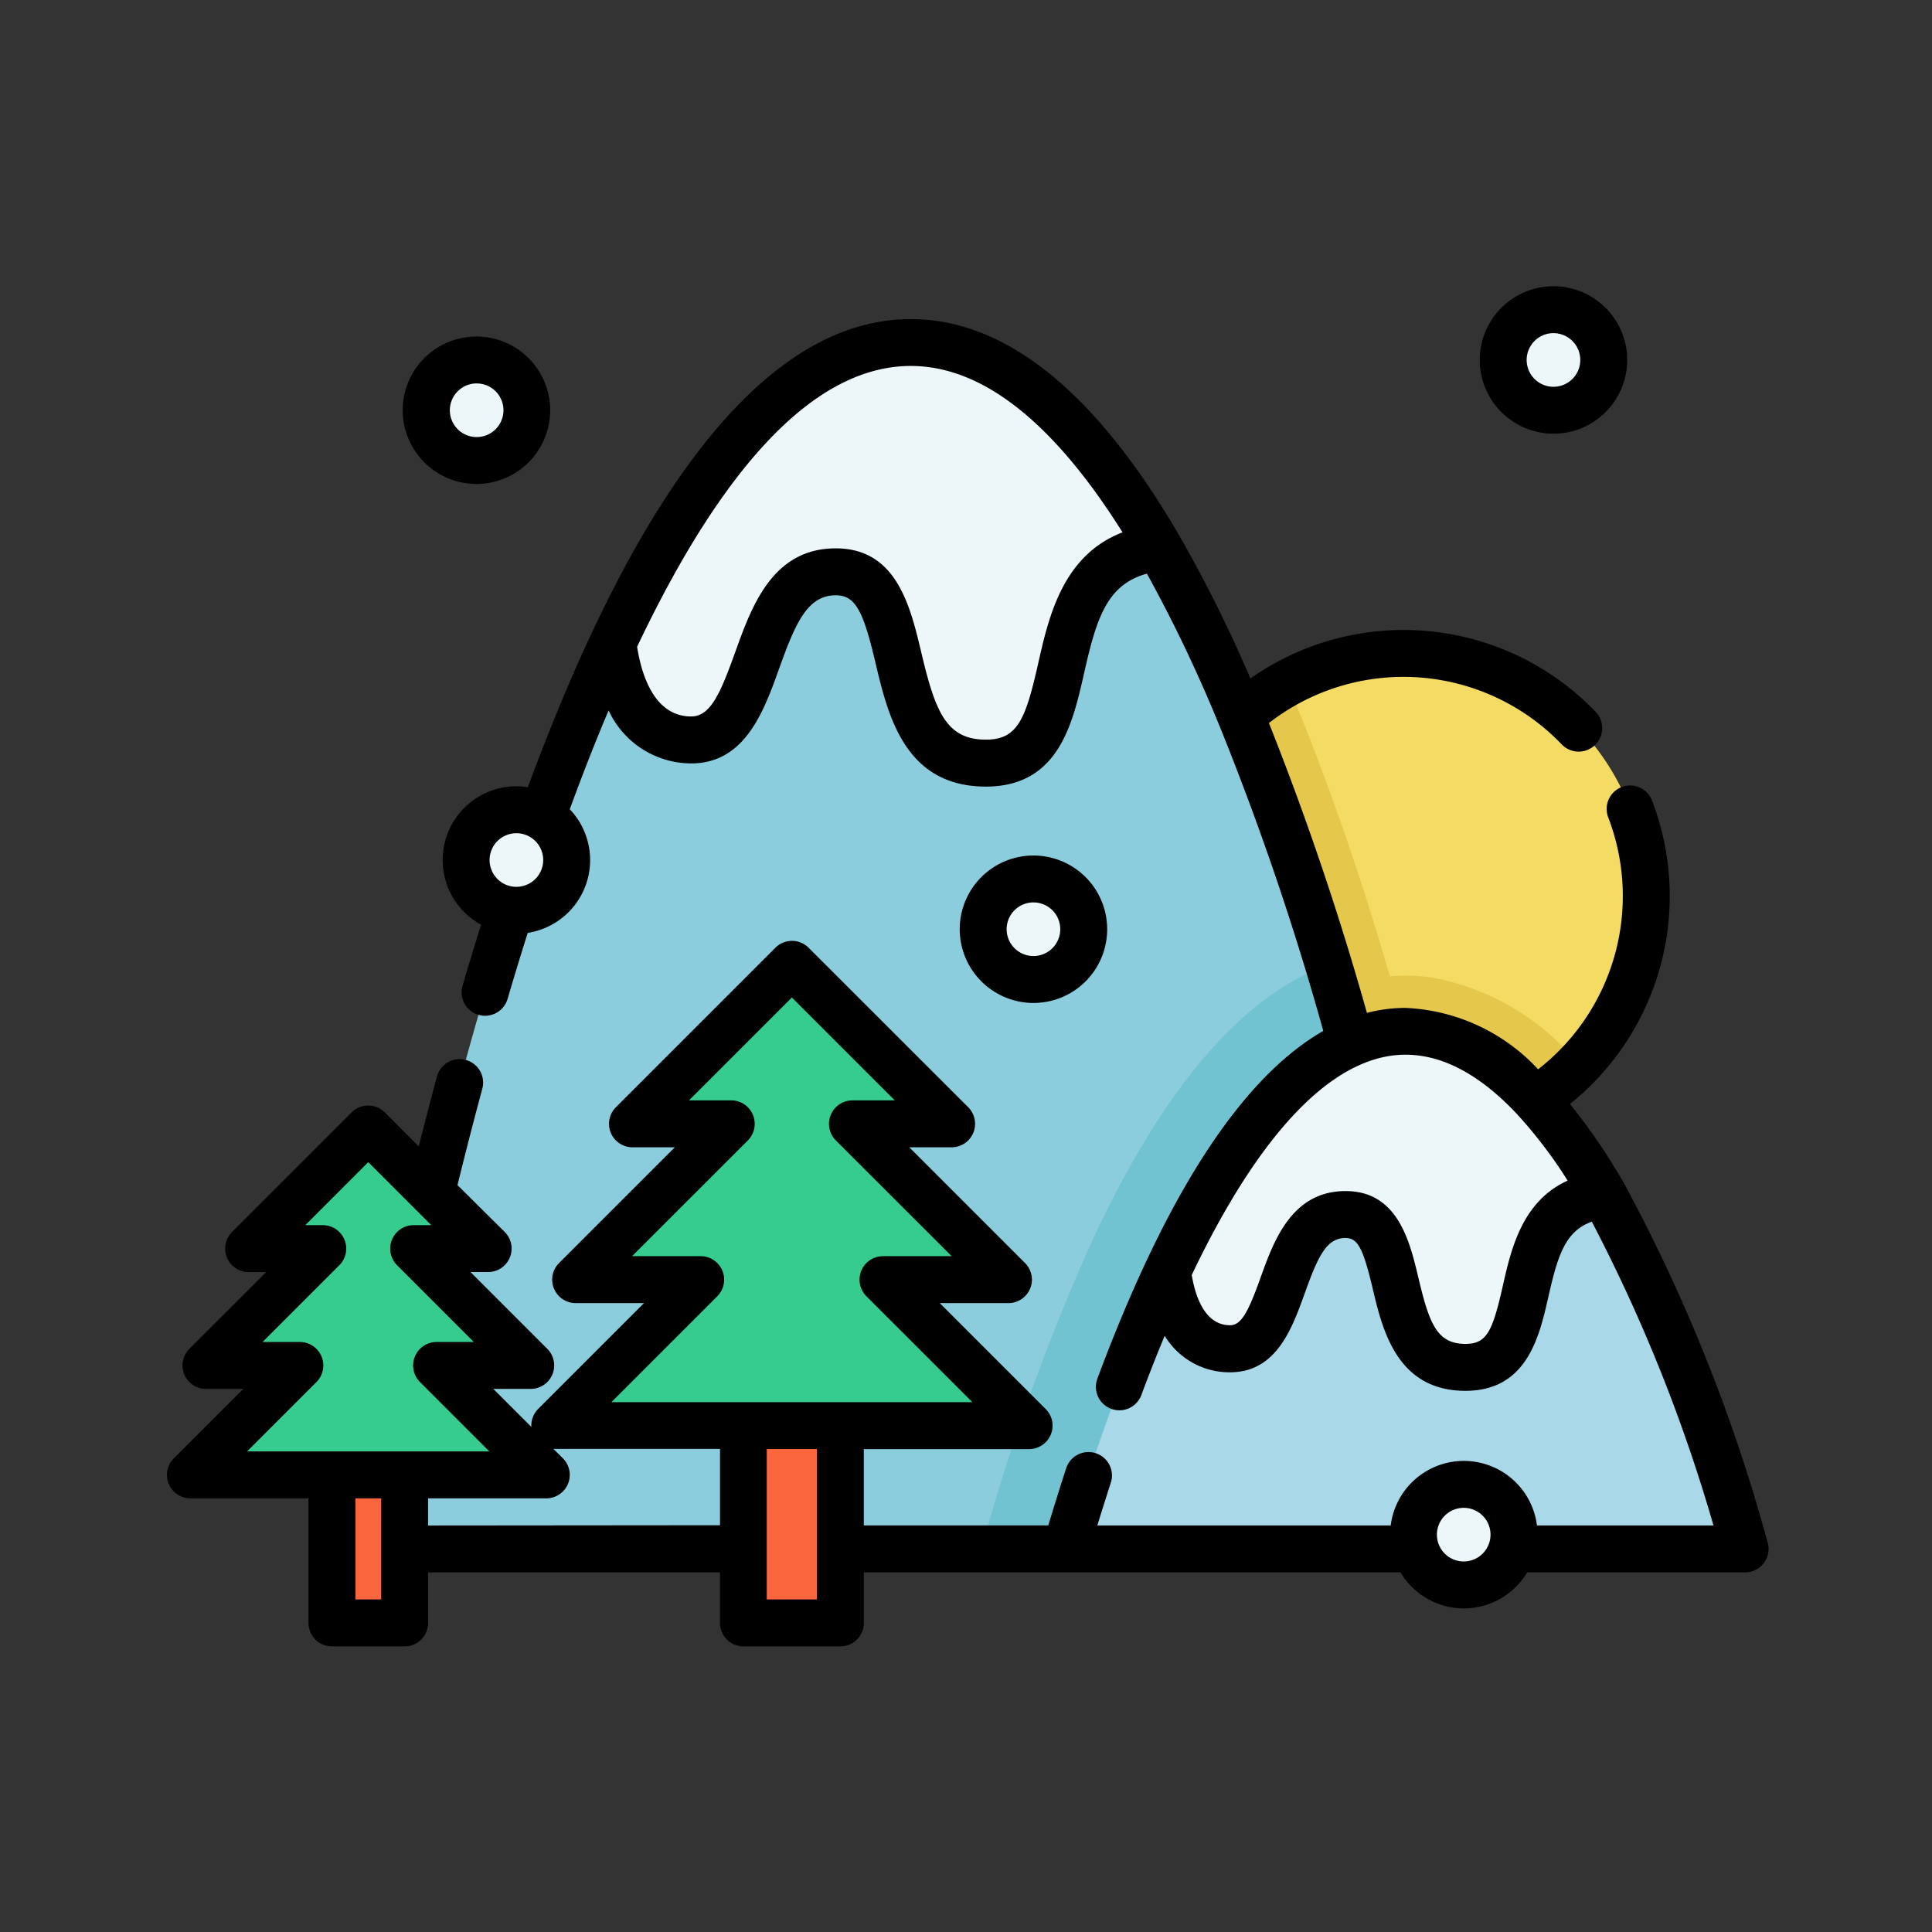 <svg xmlns="http://www.w3.org/2000/svg" width="81" height="81" viewBox="0 0 81 81">
  <rect x="0" y="0" width="81" height="81" fill="#333333" stroke="none"/>
  <g id="Grupo_972830" data-name="Grupo 972830" transform="translate(5235 18368)">
    <g id="montana" transform="translate(-5228 -18394.59)">
      <path id="Trazado_738100" data-name="Trazado 738100" d="M338.056,166.158a10.183,10.183,0,1,1-10.179-10.179A10.149,10.149,0,0,1,338.056,166.158Z" transform="translate(-276.034 -101.994)" fill="#f4dc64"/>
      <path id="Trazado_738101" data-name="Trazado 738101" d="M335.222,181.4a10.18,10.18,0,1,1-12.213-15.991,113.294,113.294,0,0,1,3.948,11.12c.12.395.237.788.354,1.182.215-.018.429-.03.647-.03a7.829,7.829,0,0,1,1.136.084A10.364,10.364,0,0,1,335.222,181.4Z" transform="translate(-276.034 -110.187)" fill="#e5c74c"/>
      <path id="Trazado_738102" data-name="Trazado 738102" d="M107.381,107.17H61.013s3.669-23,10.694-37.977c3.391-7.234,7.566-12.6,12.49-12.6a6.538,6.538,0,0,1,.991.074c3.551.522,6.7,3.829,9.419,8.521a85.672,85.672,0,0,1,7.09,17.474A210,210,0,0,1,107.381,107.17Z" transform="translate(-53.012 -15.642)" fill="#8ccddd"/>
      <path id="Trazado_738103" data-name="Trazado 738103" d="M280.525,279.876H260.291l.284-.963a86.782,86.782,0,0,1,4.445-12.113c2.946-6.285,6.181-10.062,9.82-11.433A209.983,209.983,0,0,1,280.525,279.876Z" transform="translate(-226.156 -188.348)" fill="#71c3d1"/>
      <path id="Trazado_738104" data-name="Trazado 738104" d="M165.45,65.191c-5.814.672-2.538,9.038-7.26,9.038-4.92,0-2.5-8.02-6.294-8.02s-2.8,7.048-6.061,7.048c-2.487,0-3.123-2.756-3.286-4.061,3.392-7.235,7.568-12.6,12.491-12.6C159,56.6,162.477,60.067,165.45,65.191Z" transform="translate(-123.856 -15.645)" fill="#edf6f9"/>
      <path id="Trazado_738105" data-name="Trazado 738105" d="M315.825,298.508a70.693,70.693,0,0,0-5.924-14.831c-2.176-3.749-4.687-6.39-7.524-6.808a5.348,5.348,0,0,0-.792-.059c-3.933,0-7.269,4.286-9.978,10.065a84.049,84.049,0,0,0-4.261,11.632Z" transform="translate(-249.663 -206.98)" fill="#a9d9e9"/>
      <path id="Trazado_738106" data-name="Trazado 738106" d="M338.132,283.678c-4.645.537-2.027,7.22-5.8,7.22-3.93,0-2-6.407-5.028-6.407s-2.239,5.63-4.842,5.63c-1.986,0-2.495-2.2-2.625-3.244,2.71-5.78,6.045-10.066,9.978-10.066C332.98,276.812,335.757,279.585,338.132,283.678Z" transform="translate(-277.894 -206.981)" fill="#edf6f9"/>
      <rect id="Rectángulo_343201" data-name="Rectángulo 343201" width="4.064" height="9.865" transform="translate(24.168 84.766)" fill="#f9653d"/>
      <path id="Trazado_738107" data-name="Trazado 738107" d="M143.854,274.705l-6.117-6.117h5.251l-6.532-6.532H140.6l-6.688-6.688-6.688,6.688h4.145l-6.532,6.532h5.251l-6.117,6.117Z" transform="translate(-107.712 -188.348)" fill="#36cc8f"/>
      <rect id="Rectángulo_343202" data-name="Rectángulo 343202" width="3.048" height="7.399" transform="translate(6.916 87.232)" fill="#f9653d"/>
      <path id="Trazado_738108" data-name="Trazado 738108" d="M22.413,322.508l-4.588-4.588h3.938l-4.9-4.9h3.109L14.957,308,9.94,313.02h3.109l-4.9,4.9h3.938L7.5,322.508Z" transform="translate(-6.517 -234.082)" fill="#36cc8f"/>
      <g id="Grupo_972715" data-name="Grupo 972715" transform="translate(10.872 39.574)">
        <circle id="Elipse_6821" data-name="Elipse 6821" cx="2.107" cy="2.107" r="2.107" transform="translate(45.152 0)" fill="#edf6f9"/>
        <circle id="Elipse_6822" data-name="Elipse 6822" cx="2.107" cy="2.107" r="2.107" transform="translate(41.39 49.25)" fill="#edf6f9"/>
        <circle id="Elipse_6823" data-name="Elipse 6823" cx="2.107" cy="2.107" r="2.107" transform="translate(1.671 20.966)" fill="#edf6f9"/>
        <circle id="Elipse_6824" data-name="Elipse 6824" cx="2.107" cy="2.107" r="2.107" transform="translate(23.345 23.867)" fill="#edf6f9"/>
        <circle id="Elipse_6825" data-name="Elipse 6825" cx="2.107" cy="2.107" r="2.107" transform="translate(0 2.107)" fill="#edf6f9"/>
      </g>
      <path id="Trazado_738109" data-name="Trazado 738109" d="M67.105,100.373a70.55,70.55,0,0,0-6.016-15.046A25.41,25.41,0,0,0,58.821,82a11.173,11.173,0,0,0,3.454-12.688.984.984,0,1,0-1.838.7,9.205,9.205,0,0,1-2.95,10.533,8.053,8.053,0,0,0-5.565-2.574,6.415,6.415,0,0,0-1.613.209A123.38,123.38,0,0,0,46.2,66.027a9.191,9.191,0,0,1,12.274.894A.984.984,0,1,0,59.9,65.56a11.157,11.157,0,0,0-14.475-1.4,57.51,57.51,0,0,0-2.978-5.983c-3.5-6.029-7.286-9.085-11.26-9.085-4.782,0-9.285,4.43-13.382,13.166C16.893,64.2,16,66.371,15.13,68.717a3.091,3.091,0,0,0-1.96,5.767c-.254.808-.508,1.644-.771,2.533a.984.984,0,1,0,1.887.557c.286-.969.562-1.874.839-2.748a3.089,3.089,0,0,0,1.763-5.184c.532-1.454,1.076-2.84,1.628-4.143A3.823,3.823,0,0,0,21.98,67.72c2.26,0,3.051-2.2,3.686-3.977.685-1.911,1.187-3.071,2.375-3.071.85,0,1.163.715,1.672,2.862.516,2.177,1.224,5.158,4.621,5.158,3.04,0,3.635-2.627,4.113-4.738.509-2.25.934-3.727,2.638-4.189A60.355,60.355,0,0,1,44.1,66.081c.009.023.018.047.029.069A119.541,119.541,0,0,1,48.48,78.936c-2.623,1.5-5.11,4.728-7.426,9.667-.7,1.488-1.39,3.15-2.057,4.942a.984.984,0,0,0,1.843.687q.488-1.309.99-2.515a3.167,3.167,0,0,0,2.739,1.531c1.945,0,2.6-1.834,3.131-3.308.566-1.579.92-2.322,1.711-2.322.512,0,.737.419,1.143,2.134s1.014,4.273,3.884,4.273c2.586,0,3.1-2.277,3.478-3.939s.685-2.755,1.822-3.151a68.329,68.329,0,0,1,5.1,12.734h-7.4a3.09,3.09,0,0,0-6.132,0h-12.3c.191-.622.383-1.228.573-1.813a.984.984,0,0,0-1.87-.611c-.253.775-.507,1.588-.759,2.423H29.216v-3.2h6.926a.984.984,0,0,0,.7-1.679L32.4,90.347h2.876a.984.984,0,0,0,.7-1.679l-4.854-4.853h1.771a.984.984,0,0,0,.7-1.679L26.9,75.448a.984.984,0,0,0-1.391,0l-6.688,6.688a.984.984,0,0,0,.7,1.679h1.771l-4.854,4.853a.984.984,0,0,0,.7,1.679H20l-4.438,4.438a.982.982,0,0,0-.284.754l-1.595-1.595h1.564a.984.984,0,0,0,.7-1.679l-3.22-3.22h.735a.984.984,0,0,0,.7-1.679L12.18,85.4c.35-1.419.692-2.747,1.041-4.042a.983.983,0,1,0-1.9-.513c-.257.953-.51,1.923-.765,2.932L9.135,82.351a.984.984,0,0,0-1.391,0L2.728,87.367a.984.984,0,0,0,.7,1.679h.734L.938,92.266a.984.984,0,0,0,.7,1.679H3.2L.288,96.854a.984.984,0,0,0,.7,1.679H5.933v5.222a.984.984,0,0,0,.984.984H9.964a.984.984,0,0,0,.984-.984v-2.119H23.185v2.119a.984.984,0,0,0,.984.984h4.064a.984.984,0,0,0,.984-.984v-2.119h22.5a3.089,3.089,0,0,0,5.311,0h9.137a.983.983,0,0,0,.943-1.262ZM14.65,72.895a1.124,1.124,0,1,1,1.124-1.124A1.125,1.125,0,0,1,14.65,72.895Zm21.879-9.376c-.527,2.326-.852,3.205-2.194,3.205-1.661,0-2.12-1.167-2.707-3.645-.462-1.949-1.038-4.375-3.586-4.375-2.657,0-3.527,2.426-4.226,4.374-.6,1.664-1.018,2.674-1.835,2.674-1.54,0-2.081-1.719-2.27-2.922,3.707-7.811,7.568-11.773,11.476-11.773,2.987,0,5.969,2.346,8.875,6.975C37.554,59,36.97,61.567,36.528,63.519ZM56,89.651c-.429,1.893-.671,2.406-1.56,2.406-1.191,0-1.515-.841-1.97-2.76-.365-1.539-.865-3.647-3.057-3.647-2.262,0-3.014,2.1-3.562,3.625-.507,1.414-.8,2-1.279,2-1.061,0-1.459-1.215-1.608-2.106,2.878-6.043,5.973-9.236,8.961-9.236,1.567,0,3.139.844,4.7,2.516.016.02.033.038.051.056a19.43,19.43,0,0,1,2.048,2.707C56.809,86.077,56.349,88.1,56,89.651Zm-32.927.408a.984.984,0,0,0-.7-1.679H19.5l4.854-4.853a.984.984,0,0,0-.7-1.679H21.886L26.2,77.534l4.314,4.314H28.743a.984.984,0,0,0-.7,1.679L32.9,88.38H30.024a.984.984,0,0,0-.7,1.679L33.767,94.5H18.633ZM6.48,92.585a.983.983,0,0,0-.909-.607H4.008l3.22-3.22a.984.984,0,0,0-.7-1.679H5.8L8.44,84.437l2.642,2.642h-.735a.984.984,0,0,0-.7,1.679l3.22,3.22H11.308a.984.984,0,0,0-.7,1.679l2.909,2.909H3.358l2.909-2.909A.984.984,0,0,0,6.48,92.585Zm2.5,10.186H7.9V98.533H8.981Zm1.967-3.1V98.533H15.9a.984.984,0,0,0,.7-1.679L16.2,96.46c.02,0,.039,0,.06,0h6.927v3.2Zm16.3,3.1h-2.1V96.465h2.1Zm27.12-1.592a1.124,1.124,0,1,1,1.124-1.124A1.125,1.125,0,0,1,54.369,101.179Z" transform="translate(0 -9.124)"/>
      <path id="Trazado_738110" data-name="Trazado 738110" d="M422.775,44.773a3.091,3.091,0,1,0-3.091-3.091A3.095,3.095,0,0,0,422.775,44.773Zm0-4.215a1.124,1.124,0,1,1-1.124,1.124A1.125,1.125,0,0,1,422.775,40.557Z" transform="translate(-364.645 0)"/>
      <path id="Trazado_738111" data-name="Trazado 738111" d="M256.5,226.763a3.091,3.091,0,1,0-3.091-3.091A3.095,3.095,0,0,0,256.5,226.763Zm0-4.216a1.124,1.124,0,1,1-1.124,1.124A1.125,1.125,0,0,1,256.5,222.547Z" transform="translate(-220.172 -158.123)"/>
      <path id="Trazado_738112" data-name="Trazado 738112" d="M78.5,60.845A3.091,3.091,0,1,0,75.4,57.753,3.095,3.095,0,0,0,78.5,60.845Zm0-4.215a1.124,1.124,0,1,1-1.124,1.124A1.125,1.125,0,0,1,78.5,56.629Z" transform="translate(-65.516 -13.964)"/>
    </g>
    <rect id="Rectángulo_343205" data-name="Rectángulo 343205" width="81" height="81" transform="translate(-5235 -18368)" fill="none"/>
  </g>
</svg>
